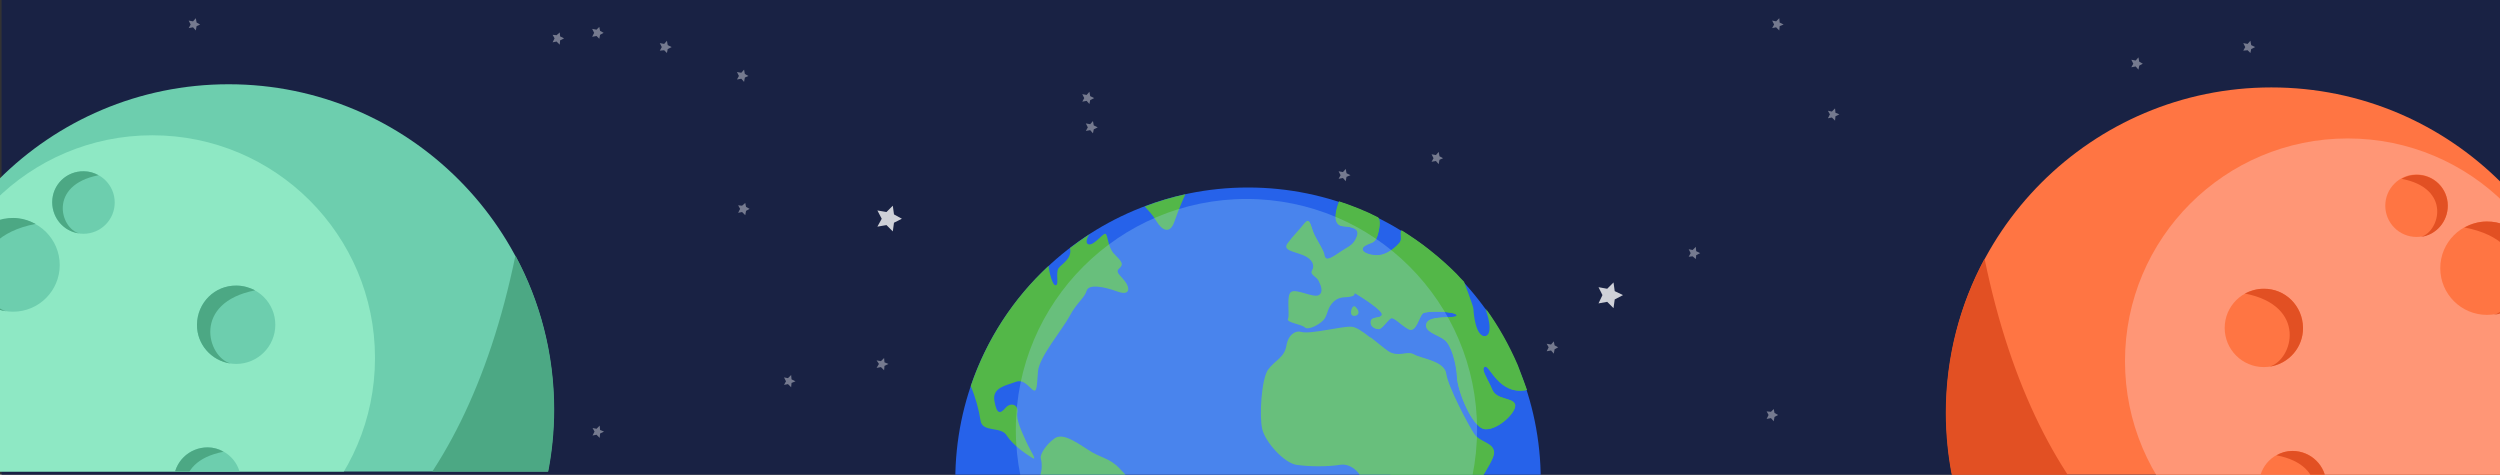 <?xml version="1.0" encoding="utf-8"?>
<!-- Generator: Adobe Illustrator 19.0.0, SVG Export Plug-In . SVG Version: 6.00 Build 0)  -->
<svg version="1.1" id="Layer_1" xmlns="http://www.w3.org/2000/svg" xmlns:xlink="http://www.w3.org/1999/xlink" x="0px" y="0px"
	 viewBox="0 0 632 120" style="enable-background:new 0 0 632 120;" xml:space="preserve">
<rect x="0" y="0" width="632" height="120" fill="#333333" stroke="none"/>
<style type="text/css">
	.st0{fill:#192244;}
	.st1{opacity:0.4;fill:#FFFFFF;}
	.st2{opacity:0.79;fill:#FFFFFF;}
	.st3{clip-path:url(#XMLID_42_);}
	.st4{fill:#6DCEAE;}
	.st5{fill:#8EE8C4;}
	.st6{fill:#4CA884;}
	.st7{fill:#F3BA81;}
	.st8{fill:#E09B63;}
	.st9{clip-path:url(#XMLID_65_);}
	.st10{fill:#FF7543;}
	.st11{fill:#FF9676;}
	.st12{fill:#E25023;}
	.st13{clip-path:url(#XMLID_66_);}
	.st14{fill:#2662EA;}
	.st15{fill:#53B748;}
	.st16{fill:#37722B;}
	.st17{opacity:0.3;fill:#9AD3F4;}
</style>
<rect id="XMLID_3609_" x="0.4" y="0" class="st0" width="632" height="120"/>
<g id="XMLID_2067_">
	<polygon id="XMLID_3607_" class="st1" points="293,57 292,57.5 291.8,58.6 291.1,57.8 290,58 290.5,57 290,56.1 291.1,56.3 
		291.8,55.5 292,56.6 	"/>
	<polygon id="XMLID_3605_" class="st1" points="341.6,77.9 340.7,78.4 340.5,79.5 339.8,78.7 338.7,78.9 339.2,77.9 338.7,77 
		339.8,77.1 340.5,76.4 340.7,77.4 	"/>
	<polygon id="XMLID_3604_" class="st1" points="189.5,52.8 188.6,53.3 188.4,54.4 187.6,53.6 186.6,53.8 187.1,52.8 186.6,51.9 
		187.6,52 188.4,51.3 188.6,52.3 	"/>
	<polygon id="XMLID_3602_" class="st1" points="541.7,16.1 540.8,16.6 540.6,17.6 539.9,16.8 538.8,17 539.3,16.1 538.8,15.1 
		539.9,15.3 540.6,14.5 540.8,15.6 	"/>
	<polygon id="XMLID_3600_" class="st1" points="107.6,88.7 106.6,89.1 106.5,90.2 105.7,89.4 104.7,89.6 105.2,88.7 104.7,87.7 
		105.7,87.9 106.5,87.1 106.6,88.2 	"/>
	<polygon id="XMLID_3598_" class="st1" points="521.2,73.2 520.2,73.7 520.1,74.7 519.3,73.9 518.3,74.1 518.8,73.2 518.3,72.2 
		519.3,72.4 520.1,71.6 520.2,72.7 	"/>
	<polygon id="XMLID_3597_" class="st1" points="465,28.9 464,29.4 463.9,30.5 463.1,29.7 462.1,29.9 462.6,28.9 462.1,28 
		463.1,28.2 463.9,27.4 464,28.5 	"/>
	<polygon id="XMLID_3594_" class="st1" points="393.9,87.8 393,88.3 392.8,89.4 392.1,88.6 391,88.8 391.5,87.8 391,86.9 
		392.1,87.1 392.8,86.3 393,87.3 	"/>
	<polygon id="XMLID_3593_" class="st1" points="364.8,40 363.9,40.4 363.7,41.5 363,40.7 361.9,40.9 362.4,40 361.9,39 363,39.2 
		363.7,38.4 363.9,39.5 	"/>
	<polygon id="XMLID_3591_" class="st1" points="169.8,11.9 168.8,12.4 168.6,13.4 167.9,12.7 166.8,12.8 167.3,11.9 166.8,10.9 
		167.9,11.1 168.6,10.3 168.8,11.4 	"/>
	<polygon id="XMLID_3590_" class="st1" points="317.2,100.7 316.2,101.2 316.1,102.2 315.3,101.5 314.2,101.6 314.8,100.7 
		314.2,99.7 315.3,99.9 316.1,99.1 316.2,100.2 	"/>
	<polygon id="XMLID_3589_" class="st1" points="341.4,44.3 340.4,44.7 340.2,45.8 339.5,45 338.4,45.2 338.9,44.3 338.4,43.3 
		339.5,43.5 340.2,42.7 340.4,43.8 	"/>
	<polygon id="XMLID_3588_" class="st1" points="189.2,19.2 188.3,19.6 188.1,20.7 187.4,19.9 186.3,20.1 186.8,19.2 186.3,18.2 
		187.4,18.4 188.1,17.6 188.3,18.7 	"/>
	<polygon id="XMLID_2500_" class="st1" points="276.6,24.8 275.6,25.3 275.4,26.3 274.7,25.5 273.6,25.7 274.1,24.8 273.6,23.8 
		274.7,24 275.4,23.2 275.6,24.3 	"/>
	<polygon id="XMLID_2498_" class="st1" points="142.6,9.7 141.6,10.2 141.5,11.3 140.7,10.5 139.7,10.7 140.2,9.7 139.7,8.8 
		140.7,8.9 141.5,8.2 141.6,9.2 	"/>
	<polygon id="XMLID_2497_" class="st1" points="50.6,6.2 49.7,6.6 49.5,7.7 48.8,6.9 47.7,7.1 48.2,6.2 47.7,5.2 48.8,5.4 49.5,4.6 
		49.7,5.7 	"/>
	<polygon id="XMLID_2496_" class="st1" points="288.5,98.4 287.5,98.9 287.4,99.9 286.6,99.2 285.6,99.3 286.1,98.4 285.6,97.4 
		286.6,97.6 287.4,96.8 287.5,97.9 	"/>
	<polygon id="XMLID_2091_" class="st1" points="152.7,109.1 151.7,109.6 151.6,110.7 150.8,109.9 149.8,110.1 150.3,109.1 
		149.8,108.2 150.8,108.4 151.6,107.6 151.7,108.7 	"/>
	<polygon id="XMLID_2090_" class="st1" points="49.3,104.9 48.3,105.4 48.1,106.5 47.4,105.7 46.3,105.9 46.8,104.9 46.3,104 
		47.4,104.1 48.1,103.4 48.3,104.4 	"/>
	<polygon id="XMLID_2089_" class="st1" points="224.6,92 223.6,92.5 223.5,93.6 222.7,92.8 221.6,93 222.2,92 221.6,91.1 
		222.7,91.3 223.5,90.5 223.6,91.6 	"/>
	<polygon id="XMLID_2088_" class="st1" points="29.5,64 28.5,64.5 28.4,65.5 27.6,64.8 26.6,64.9 27.1,64 26.6,63 27.6,63.2 
		28.4,62.4 28.5,63.5 	"/>
	<polygon id="XMLID_2087_" class="st1" points="201.1,96.4 200.1,96.8 200,97.9 199.2,97.1 198.2,97.3 198.7,96.4 198.2,95.4 
		199.2,95.6 200,94.8 200.1,95.9 	"/>
	<polygon id="XMLID_2084_" class="st2" points="410.3,74.6 408.2,75.7 407.9,77.9 406.3,76.3 404.1,76.7 405.1,74.6 404.1,72.6 
		406.3,73 407.9,71.4 408.2,73.6 	"/>
	<polygon id="XMLID_2079_" class="st1" points="152.6,8.3 151.7,8.8 151.5,9.8 150.8,9.1 149.7,9.3 150.2,8.3 149.7,7.3 150.8,7.5 
		151.5,6.8 151.7,7.8 	"/>
	<polygon id="XMLID_2075_" class="st1" points="81.6,67.2 80.6,67.7 80.5,68.7 79.7,68 78.6,68.1 79.1,67.2 78.6,66.2 79.7,66.4 
		80.5,65.6 80.6,66.7 	"/>
	<polygon id="XMLID_2073_" class="st2" points="97.9,54 95.9,55 95.6,57.3 94,55.6 91.7,56 92.8,54 91.7,52 94,52.4 95.6,50.7 
		95.9,53 	"/>
	<polygon id="XMLID_2072_" class="st2" points="515.6,65 513.5,66 513.2,68.2 511.6,66.6 509.4,67 510.4,65 509.4,63 511.6,63.3 
		513.2,61.7 513.5,64 	"/>
	<polygon id="XMLID_2070_" class="st2" points="228,55.3 226,56.3 225.7,58.5 224.1,56.9 221.8,57.3 222.9,55.3 221.8,53.2 
		224.1,53.6 225.7,52 226,54.2 	"/>
	<polygon id="XMLID_4040_" class="st1" points="589.8,52.8 588.8,53.3 588.7,54.4 587.9,53.6 586.9,53.8 587.4,52.8 586.9,51.9 
		587.9,52 588.7,51.3 588.8,52.3 	"/>
	<polygon id="XMLID_4039_" class="st1" points="507.9,88.7 506.9,89.1 506.8,90.2 506,89.4 505,89.6 505.5,88.7 505,87.7 506,87.9 
		506.8,87.1 506.9,88.2 	"/>
	<polygon id="XMLID_4036_" class="st1" points="570.1,11.9 569.1,12.4 568.9,13.4 568.2,12.7 567.1,12.8 567.6,11.9 567.1,10.9 
		568.2,11.1 568.9,10.3 569.1,11.4 	"/>
	<polygon id="XMLID_4035_" class="st1" points="450.9,6.2 449.9,6.6 449.8,7.7 449,6.9 448,7.1 448.5,6.2 448,5.2 449,5.4 
		449.8,4.6 449.9,5.7 	"/>
	<polygon id="XMLID_4034_" class="st1" points="449.5,104.9 448.6,105.4 448.4,106.5 447.7,105.7 446.6,105.9 447.1,104.9 
		446.6,104 447.7,104.1 448.4,103.4 448.6,104.4 	"/>
	<polygon id="XMLID_4033_" class="st1" points="429.8,64 428.8,64.5 428.7,65.5 427.9,64.8 426.9,64.9 427.4,64 426.9,63 
		427.9,63.2 428.7,62.4 428.8,63.5 	"/>
	<polygon id="XMLID_4032_" class="st1" points="277.5,32.2 276.5,32.7 276.3,33.7 275.6,32.9 274.5,33.1 275,32.2 274.5,31.2 
		275.6,31.4 276.3,30.6 276.5,31.7 	"/>
</g>
<g id="XMLID_4092_">
	<defs>
		<rect id="XMLID_4093_" x="0" y="8.8" width="149.4" height="110.4"/>
	</defs>
	<clipPath id="XMLID_42_">
		<use xlink:href="#XMLID_4093_"  style="overflow:visible;"/>
	</clipPath>
	<g id="XMLID_4094_" class="st3">
		<polygon id="XMLID_4248_" class="st2" points="126,74.6 127.2,77.1 129.9,77.5 128,79.4 128.4,82.1 126,80.8 123.6,82.1 
			124.1,79.4 122.1,77.5 124.8,77.1 		"/>
		<circle id="XMLID_4247_" class="st4" cx="57.8" cy="103.5" r="82.2"/>
		<circle id="XMLID_4246_" class="st5" cx="38.5" cy="90.5" r="56.3"/>
		<path id="XMLID_4245_" class="st6" d="M-23.6,114c5.2,40.4,39.7,71.7,81.5,71.7c45.4,0,82.2-36.8,82.2-82.2
			c0-14.1-3.6-27.4-9.8-38.9C103.3,196-10,164-23.6,114z"/>
		<circle id="XMLID_4244_" class="st4" cx="21.1" cy="51.2" r="7.9"/>
		<path id="XMLID_4243_" class="st6" d="M20,59c-3.9-0.5-6.8-3.9-6.8-7.9c0-4.4,3.6-7.9,8-7.8c1.4,0,2.6,0.4,3.7,1
			C12.2,46.8,15.2,57.7,20,59z"/>
		<circle id="XMLID_4242_" class="st4" cx="3.3" cy="67" r="11.8"/>
		<path id="XMLID_4241_" class="st6" d="M1.6,78.7c-5.8-0.8-10.3-5.8-10.2-11.9c0.1-6.5,5.4-11.8,12-11.7c2,0,3.9,0.6,5.6,1.5
			C-10,60.3-5.6,76.7,1.6,78.7z"/>
		<circle id="XMLID_4240_" class="st4" cx="59.7" cy="82.1" r="9.9"/>
		<path id="XMLID_4239_" class="st6" d="M58.3,91.9c-4.9-0.7-8.6-4.9-8.5-9.9c0.1-5.5,4.5-9.9,10-9.8c1.7,0,3.3,0.5,4.7,1.2
			C48.6,76.5,52.3,90.2,58.3,91.9z"/>
		<circle id="XMLID_4238_" class="st7" cx="37.9" cy="131.1" r="5.9"/>
		<path id="XMLID_4237_" class="st8" d="M37.1,137c-2.9-0.4-5.1-2.9-5.1-5.9c0-3.3,2.7-5.9,6-5.8c1,0,2,0.3,2.8,0.7
			C31.3,127.8,33.5,135.9,37.1,137z"/>
		<circle id="XMLID_4236_" class="st4" cx="52.4" cy="121.6" r="8.5"/>
		<path id="XMLID_4180_" class="st6" d="M51.2,130c-4.2-0.6-7.4-4.2-7.3-8.5c0.1-4.7,3.9-8.4,8.6-8.4c1.5,0,2.8,0.4,4,1.1
			C42.9,116.8,46,128.6,51.2,130z"/>
	</g>
</g>
<g id="XMLID_4054_">
	<defs>
		<rect id="XMLID_4055_" x="482.6" y="9.6" width="149.4" height="110.4"/>
	</defs>
	<clipPath id="XMLID_65_">
		<use xlink:href="#XMLID_4055_"  style="overflow:visible;"/>
	</clipPath>
	<g id="XMLID_4056_" class="st9">
		<polygon id="XMLID_4091_" class="st2" points="506,75.4 504.8,77.9 502.1,78.3 504,80.2 503.6,82.9 506,81.6 508.4,82.9 
			507.9,80.2 509.9,78.3 507.2,77.9 		"/>
		<circle id="XMLID_4090_" class="st10" cx="574.2" cy="104.3" r="82.2"/>
		<circle id="XMLID_4089_" class="st11" cx="593.5" cy="91.3" r="56.3"/>
		<path id="XMLID_4087_" class="st12" d="M655.6,114.8c-5.2,40.4-39.7,71.7-81.5,71.7c-45.4,0-82.2-36.8-82.2-82.2
			c0-14.1,3.6-27.4,9.8-38.9C528.7,196.8,642,164.8,655.6,114.8z"/>
		<circle id="XMLID_4086_" class="st10" cx="610.9" cy="52" r="7.9"/>
		<path id="XMLID_4085_" class="st12" d="M612,59.9c3.9-0.5,6.8-3.9,6.8-7.9c0-4.4-3.6-7.9-8-7.8c-1.4,0-2.6,0.4-3.7,1
			C619.8,47.6,616.8,58.5,612,59.9z"/>
		<circle id="XMLID_4084_" class="st10" cx="628.7" cy="67.8" r="11.8"/>
		<path id="XMLID_4083_" class="st12" d="M630.4,79.6c5.8-0.8,10.3-5.8,10.2-11.9c-0.1-6.5-5.4-11.8-12-11.7c-2,0-3.9,0.6-5.6,1.5
			C642,61.1,637.6,77.5,630.4,79.6z"/>
		<circle id="XMLID_4062_" class="st10" cx="572.3" cy="82.9" r="9.9"/>
		<path id="XMLID_4061_" class="st12" d="M573.7,92.7c4.9-0.7,8.6-4.9,8.5-9.9c-0.1-5.5-4.5-9.9-10-9.8c-1.7,0-3.3,0.5-4.7,1.2
			C583.4,77.3,579.7,91,573.7,92.7z"/>
		<circle id="XMLID_4060_" class="st7" cx="594.1" cy="132" r="5.9"/>
		<path id="XMLID_4059_" class="st8" d="M594.9,137.8c2.9-0.4,5.1-2.9,5.1-5.9c0-3.3-2.7-5.9-6-5.8c-1,0-2,0.3-2.8,0.7
			C600.7,128.6,598.5,136.8,594.9,137.8z"/>
		<circle id="XMLID_4058_" class="st10" cx="579.6" cy="122.5" r="8.5"/>
		<path id="XMLID_4057_" class="st12" d="M580.8,130.9c4.2-0.6,7.4-4.2,7.3-8.5c-0.1-4.7-3.9-8.4-8.6-8.4c-1.5,0-2.8,0.4-4,1.1
			C589.1,117.7,586,129.4,580.8,130.9z"/>
	</g>
</g>
<g id="XMLID_41_">
	<defs>
		<rect id="XMLID_64_" x="226.5" y="47.4" width="175.8" height="72.6"/>
	</defs>
	<clipPath id="XMLID_66_">
		<use xlink:href="#XMLID_64_"  style="overflow:visible;"/>
	</clipPath>
	<g id="XMLID_43_" class="st13">
		<circle id="XMLID_63_" class="st14" cx="315.5" cy="121.4" r="74"/>
		<g id="XMLID_45_">
			<path id="XMLID_62_" class="st15" d="M342.7,77.6c-0.9-0.9-1.7,1.9-0.7,2.2C343.1,80.1,344.2,79.1,342.7,77.6z"/>
			<path id="XMLID_61_" class="st15" d="M290.5,182.5c-0.5-2.8-4.2-2.3-6-1.5c-1.8,0.8-1.5,4.8-0.9,7.2c3.9,1.9,8,3.4,12.3,4.6
				c0.1-0.4,0-0.9-0.4-1.4C294.6,189.7,291,185.3,290.5,182.5z"/>
			<g id="XMLID_46_">
				<path id="XMLID_60_" class="st15" d="M375.5,108.5c3.3,0.2,8.1-4.5,7.5-6.3c-0.7-1.8-4.7-1-5.8-3.8c-1.2-2.8-3-5.2-1.8-5.7
					c1.2-0.5,3.5,7.3,10.6,5.9c0,0,0,0,0-0.1c-0.1-0.4-1.1-3-2.3-6.2c-2.2-5.1-4.9-9.9-8.1-14.3c0.5,0.7,2.4,6.8-0.1,7
					c-2.5,0.2-3-6-3-6.8c0-0.8-2.4-6.9-2.4-7c-0.1-0.1-0.2-0.2-0.3-0.3c-0.3-0.3-0.9-0.9-1.6-1.7c-4.2-4.2-8.9-7.9-13.9-11
					c-0.3,0.8,0.2,2.3-0.4,3c-0.8,1-3.3,3.5-6.2,3.3c-2.8-0.2-4.2-1.5-2.5-2.5c1.7-1,2.6-0.3,3.3-3.5c0.6-2.9,0-3.5-0.2-3.6
					c-3.1-1.6-6.4-2.9-9.8-4c-1.2,3.1-1.5,6.1,1.1,6.3c2.7,0.2,4.2,0.8,3.3,2.8c-0.8,2-2,2.3-3.8,3.5c-1.8,1.2-3.8,2.8-4.2,1.2
					c-0.3-1.7-2.3-4.3-3-6.2c-0.7-1.8-0.8-3.7-2.2-2c-1.3,1.7-2.9,3.2-4.2,5c-1.3,1.8,1.4,2,3.9,3c2.5,1,3,2.7,2.3,3.8
					c-0.7,1.2,1.1,1.5,1.7,2.8c0.4,0.9,1.3,2.7,0,3.5c-1.3,0.8-5.7-1.7-7-0.8c-1.3,0.8-0.3,5.8-0.8,6.8c-0.5,1,3.4,1.3,4.3,2.2
					c0.9,0.8,4.2-1,5-2.3c0.8-1.3,0.7-2.8,2.3-4.3c1.7-1.5,3.2-0.8,4.5-1.3c1.3-0.5,0-1.3,1.3-0.5c1.3,0.8,6.7,4.2,6.3,5.2
					c-0.3,1-2.7,0.3-2.8,1.7c-0.2,1.3,1.2,1.9,2,1.9c0.8,0,2.2-2.2,3-2.7c0.8-0.5,2.5,1.6,4.5,2.7c2,1.1,2.7-3.4,3.7-4
					c1-0.7,8.3-0.5,8.5,0.5c0.2,1-6.8-0.2-7.6,2c-0.8,2.2,2.7,2.8,4.5,4.2c1.8,1.3,3,6,3.2,9.3C368.3,98.4,372.2,108.4,375.5,108.5z
					"/>
				<path id="XMLID_59_" class="st15" d="M328.9,83.9c-1.2-0.4-3.2,0.5-3.7,3.5c-0.5,3-2.9,3.7-4.6,6c-1.7,2.3-2.3,11.8-1.5,15.1
					c0.8,3.3,5.5,8.5,8.6,9c3.2,0.5,8.1,0.5,11.1,0c3-0.5,6,2.7,6,5.7c0,3,3.3,6.2,3.2,8.8c-0.2,2.7-2.3,8.1,0,12.8
					c2.3,4.7,5.6,9,5.8,10.5c0.2,1.5,6.6-0.7,9.8-4.5c3.2-3.8,3.3-3.5,4.3-7.5c1-4,3.2-5.5,3.5-7.6c0.3-2.2,0.3-4.5,0-7.6
					c-0.3-3.2,5.8-10.5,6.2-13.3c0.3-2.8-3.5-2.8-5-5c-1.5-2.2-6.7-12.1-7.1-15.3c-0.5-3.2-6.5-3.8-8.1-4.8c-1.7-1-4,0.8-6.5-0.8
					c-2.5-1.7-7.1-6.3-9.3-6.3C339.4,82.4,331.1,84.6,328.9,83.9z"/>
				<path id="XMLID_58_" class="st15" d="M263.1,115.8c0.2,0.7,0.7,3.2-0.7,5.6c-1.3,2.4-1.8,4.4,0,8.4c1.8,4,4.5,5.3,6.5,9
					c2,3.7,1.7,9.5,2,18.1c0.3,8.6,3.3,15.5,8.3,17.5c5,2-1.8-3-1.3-6.3c0.5-3.3,0.3-5.2,2.2-7.6c1.8-2.5,2.9-1.5,5.2-6
					c2.3-4.5,1.6-6,4.3-7.5c2.7-1.5,6.5,0.2,7.3-5c0.8-5.2-2.5-3.7,1.2-8.3c3.7-4.7-0.2-5.5-3.3-7.3c-3.2-1.8-6.3-2-7.8-3.8
					c-1.5-1.8-1.3-1.3-4-4.2c-2.7-2.8-4.7-2.5-8.1-4.8c-3.5-2.3-6.5-4.2-8.4-2.7C264.4,112.4,262.9,114.9,263.1,115.8z"/>
				<path id="XMLID_57_" class="st15" d="M275.6,59.1c-1.7,1.1-3.4,2.3-5.1,3.6c0.6,2.7-2.1,4-2.9,5.1c-0.8,1.2,0.2,4.2-0.7,4.3
					c-0.8,0.2-1.7-3.3-1.8-4.9c-8.9,8.2-15.7,18.6-19.7,30.4c1.3,3.1,2,5.8,2.5,8.8c0.5,3,5.2,1.3,6.6,3.7c1.5,2.3,4.3,4.3,6.2,5.5
					c1.8,1.2,0-1.2-1.2-3.8c-1.2-2.7-2.7-5.7-2.3-7.6c0.3-1.9-1.7-2.6-3-1.1c-1.3,1.5-2.2,1.8-2.8-1.7c-0.7-3.5,3.2-4,5.2-4.8
					c2-0.8,3,0.7,4.3,1.8c1.3,1.2,1.2-0.8,1.5-4.5s6.2-10.6,8-14c1.8-3.4,3.8-4.6,4.3-6.4c0.5-1.8,4.5-1,7.8,0.2
					c3.3,1.2,3.2-1,1.8-2.7c-1.3-1.7-2.5-2.2-1.2-3.3c1.3-1.2-0.3-2.2-1.7-3.8c-1.3-1.7-1.3-4-1.8-4.7c-0.5-0.7-2.5,2.4-4.1,2.6
					C273.9,61.8,275.1,59.4,275.6,59.1z"/>
				<path id="XMLID_56_" class="st15" d="M289.4,52.2c1,1.2,1.8,1.8,3,3.8c1.2,2,3.3,3.5,4.5,0c1.2-3.5,2.7-6.8,2.8-6.9
					C296.1,49.9,292.7,50.9,289.4,52.2z"/>
				<g id="XMLID_47_">
					<g id="XMLID_48_">
						<path id="XMLID_55_" class="st15" d="M371.5,141.1c-1.3,2.5-4.2,5.7-3.5,7.3c0.7,1.7,1.5,1.8,3.5-1.3c2-3.2,4-7.6,4.5-10.3
							c0.5-2.7,1.3-5.8,0-4.3c-1.3,1.5-4.5,4.3-4.5,6.5C371.5,141.1,371.5,141.1,371.5,141.1z"/>
						<path id="XMLID_54_" class="st16" d="M348.7,187.5c-0.8-0.3-3,0.3-4.7-0.8c-2.7-1.8-6,0.5-9.8,0.7c-3.8,0.2-8.6,0.3-12.6,2.3
							c-4,2-4.2,1.8-7.8,3.2c-2.5,0.9-2.4,1.7-2.2,2.5c1.3,0.1,2.5,0.1,3.8,0.1C327.4,195.4,338.7,192.6,348.7,187.5z"/>
						<path id="XMLID_53_" class="st15" d="M371.5,135.6c0.3-2.2,0.3-4.5,0-7.6c-0.3-3.2,5.8-10.5,6.2-13.3c0.3-2.8-3.5-2.8-5-5
							c-1.5-2.2-6.7-12.1-7.1-15.3c-0.5-3.2-6.5-3.8-8.1-4.8c-1.7-1-4,0.8-6.5-0.8c-1.2-0.8-2.9-2.3-4.6-3.6
							c3.6,9.5,5.9,20.6,5.2,33.2c-0.4,7.8-2,14.8-4.5,21.1c0,1.8,0.2,3.6,1.1,5.4c2.3,4.7,5.6,9,5.8,10.5c0.2,1.5,6.6-0.7,9.8-4.5
							c3.2-3.8,3.3-3.5,4.3-7.5C369,139.3,371.2,137.8,371.5,135.6z"/>
						<g id="XMLID_50_">
							<path id="XMLID_52_" class="st15" d="M329.8,56.7c-0.2,0.2-0.4,0.5-0.6,0.7c1.8,2,3.7,4.3,5.6,6.9c-0.6-1.7-2.2-4-2.8-5.6
								C331.3,56.8,331.1,55,329.8,56.7z"/>
							<path id="XMLID_51_" class="st15" d="M375.5,108.5c3.3,0.2,8.1-4.5,7.5-6.3c-0.7-1.8-4.7-1-5.8-3.8c-1.2-2.8-3-5.2-1.8-5.7
								c1.2-0.5,3.5,7.3,10.5,5.9c-0.1-0.2-0.1-0.3-0.2-0.5c-0.3-0.9-1.1-3-2.1-5.5c-0.1-0.3-0.3-0.7-0.5-1
								c-0.4-0.8-0.7-1.6-1.1-2.4c-0.2-0.4-0.4-0.8-0.6-1.2c-0.4-0.8-0.8-1.5-1.2-2.3c-0.2-0.4-0.4-0.8-0.6-1.2
								c-0.5-0.8-1-1.6-1.5-2.4c-0.2-0.3-0.3-0.6-0.5-0.9c-0.7-1.1-1.4-2.2-2.2-3.2c0,0,0,0,0,0c0.5,0.7,2.4,6.8-0.1,7
								c-2.5,0.2-3-6-3-6.8c0-0.8-2.2-6.4-2.4-6.9c-0.3-0.3-0.6-0.7-0.9-1c-0.1-0.1-0.2-0.2-0.3-0.4c-0.4-0.4-0.9-0.9-1.3-1.3
								c-0.6-0.6-1.3-1.2-1.9-1.8c-0.4-0.3-0.7-0.7-1.1-1c-0.8-0.7-1.5-1.3-2.3-1.9c-0.3-0.2-0.5-0.4-0.8-0.7c-1-0.8-2-1.6-3.1-2.3
								c-0.4-0.3-0.8-0.6-1.2-0.8c-0.7-0.5-1.4-0.9-2.1-1.4c-0.2-0.1-0.5-0.3-0.7-0.4c-0.3,0.9,0.2,2.3-0.3,3
								c-0.8,1-3.3,3.5-6.2,3.3c-2.8-0.2-4.2-1.5-2.5-2.5c1.7-1,2.6-0.3,3.3-3.5c0.6-2.5,0.1-3.3-0.1-3.5c-0.5-0.3-1.1-0.5-1.6-0.8
								c-0.1-0.1-0.3-0.1-0.4-0.2c-2-0.9-4-1.7-6.1-2.5c-0.2-0.1-0.4-0.1-0.6-0.2c-0.4-0.1-0.8-0.2-1.1-0.4
								c-1.2,3.1-1.5,6.1,1.1,6.2c2.7,0.2,4.2,0.8,3.3,2.8c-0.8,2-2,2.3-3.8,3.5c-1.3,0.8-2.6,1.8-3.4,1.9c2,2.8,4.1,6,5.9,9.5
								c0,0,0.1,0,0.1,0c1.3-0.5,0-1.3,1.3-0.5c1.3,0.8,6.7,4.2,6.3,5.2c-0.3,1-2.7,0.3-2.8,1.7c-0.2,1.3,1.2,1.9,2,1.9
								c0.8,0,2.2-2.2,3-2.7c0.8-0.5,2.5,1.6,4.5,2.7c2,1.1,2.7-3.4,3.7-4c1-0.7,8.3-0.5,8.5,0.5c0.2,1-6.8-0.2-7.6,2
								c-0.8,2.2,2.7,2.8,4.5,4.2c1.8,1.3,3,6,3.2,9.3C368.3,98.4,372.2,108.4,375.5,108.5z"/>
						</g>
						<path id="XMLID_49_" class="st16" d="M283.8,188.3c0.8,0.4,1.6,0.7,2.4,1.1c0.2,0.1,0.5,0.2,0.7,0.3c0.8,0.4,1.7,0.7,2.6,1
							c0.2,0.1,0.3,0.1,0.5,0.2c0.9,0.3,1.7,0.6,2.6,0.9c0.1,0,0.2,0.1,0.2,0.1c1,0.3,1.9,0.6,2.9,0.9c0.1,0,0.1,0,0.2,0.1
							c0.1-0.4,0-0.9-0.4-1.4c-0.6-1-2.2-3.1-3.5-5.3c-3,0.9-5.8,1.6-8.4,2.1C283.7,188.2,283.8,188.3,283.8,188.3z"/>
					</g>
				</g>
			</g>
		</g>
		<circle id="XMLID_44_" class="st17" cx="315.1" cy="108.6" r="58.3"/>
	</g>
</g>
</svg>
